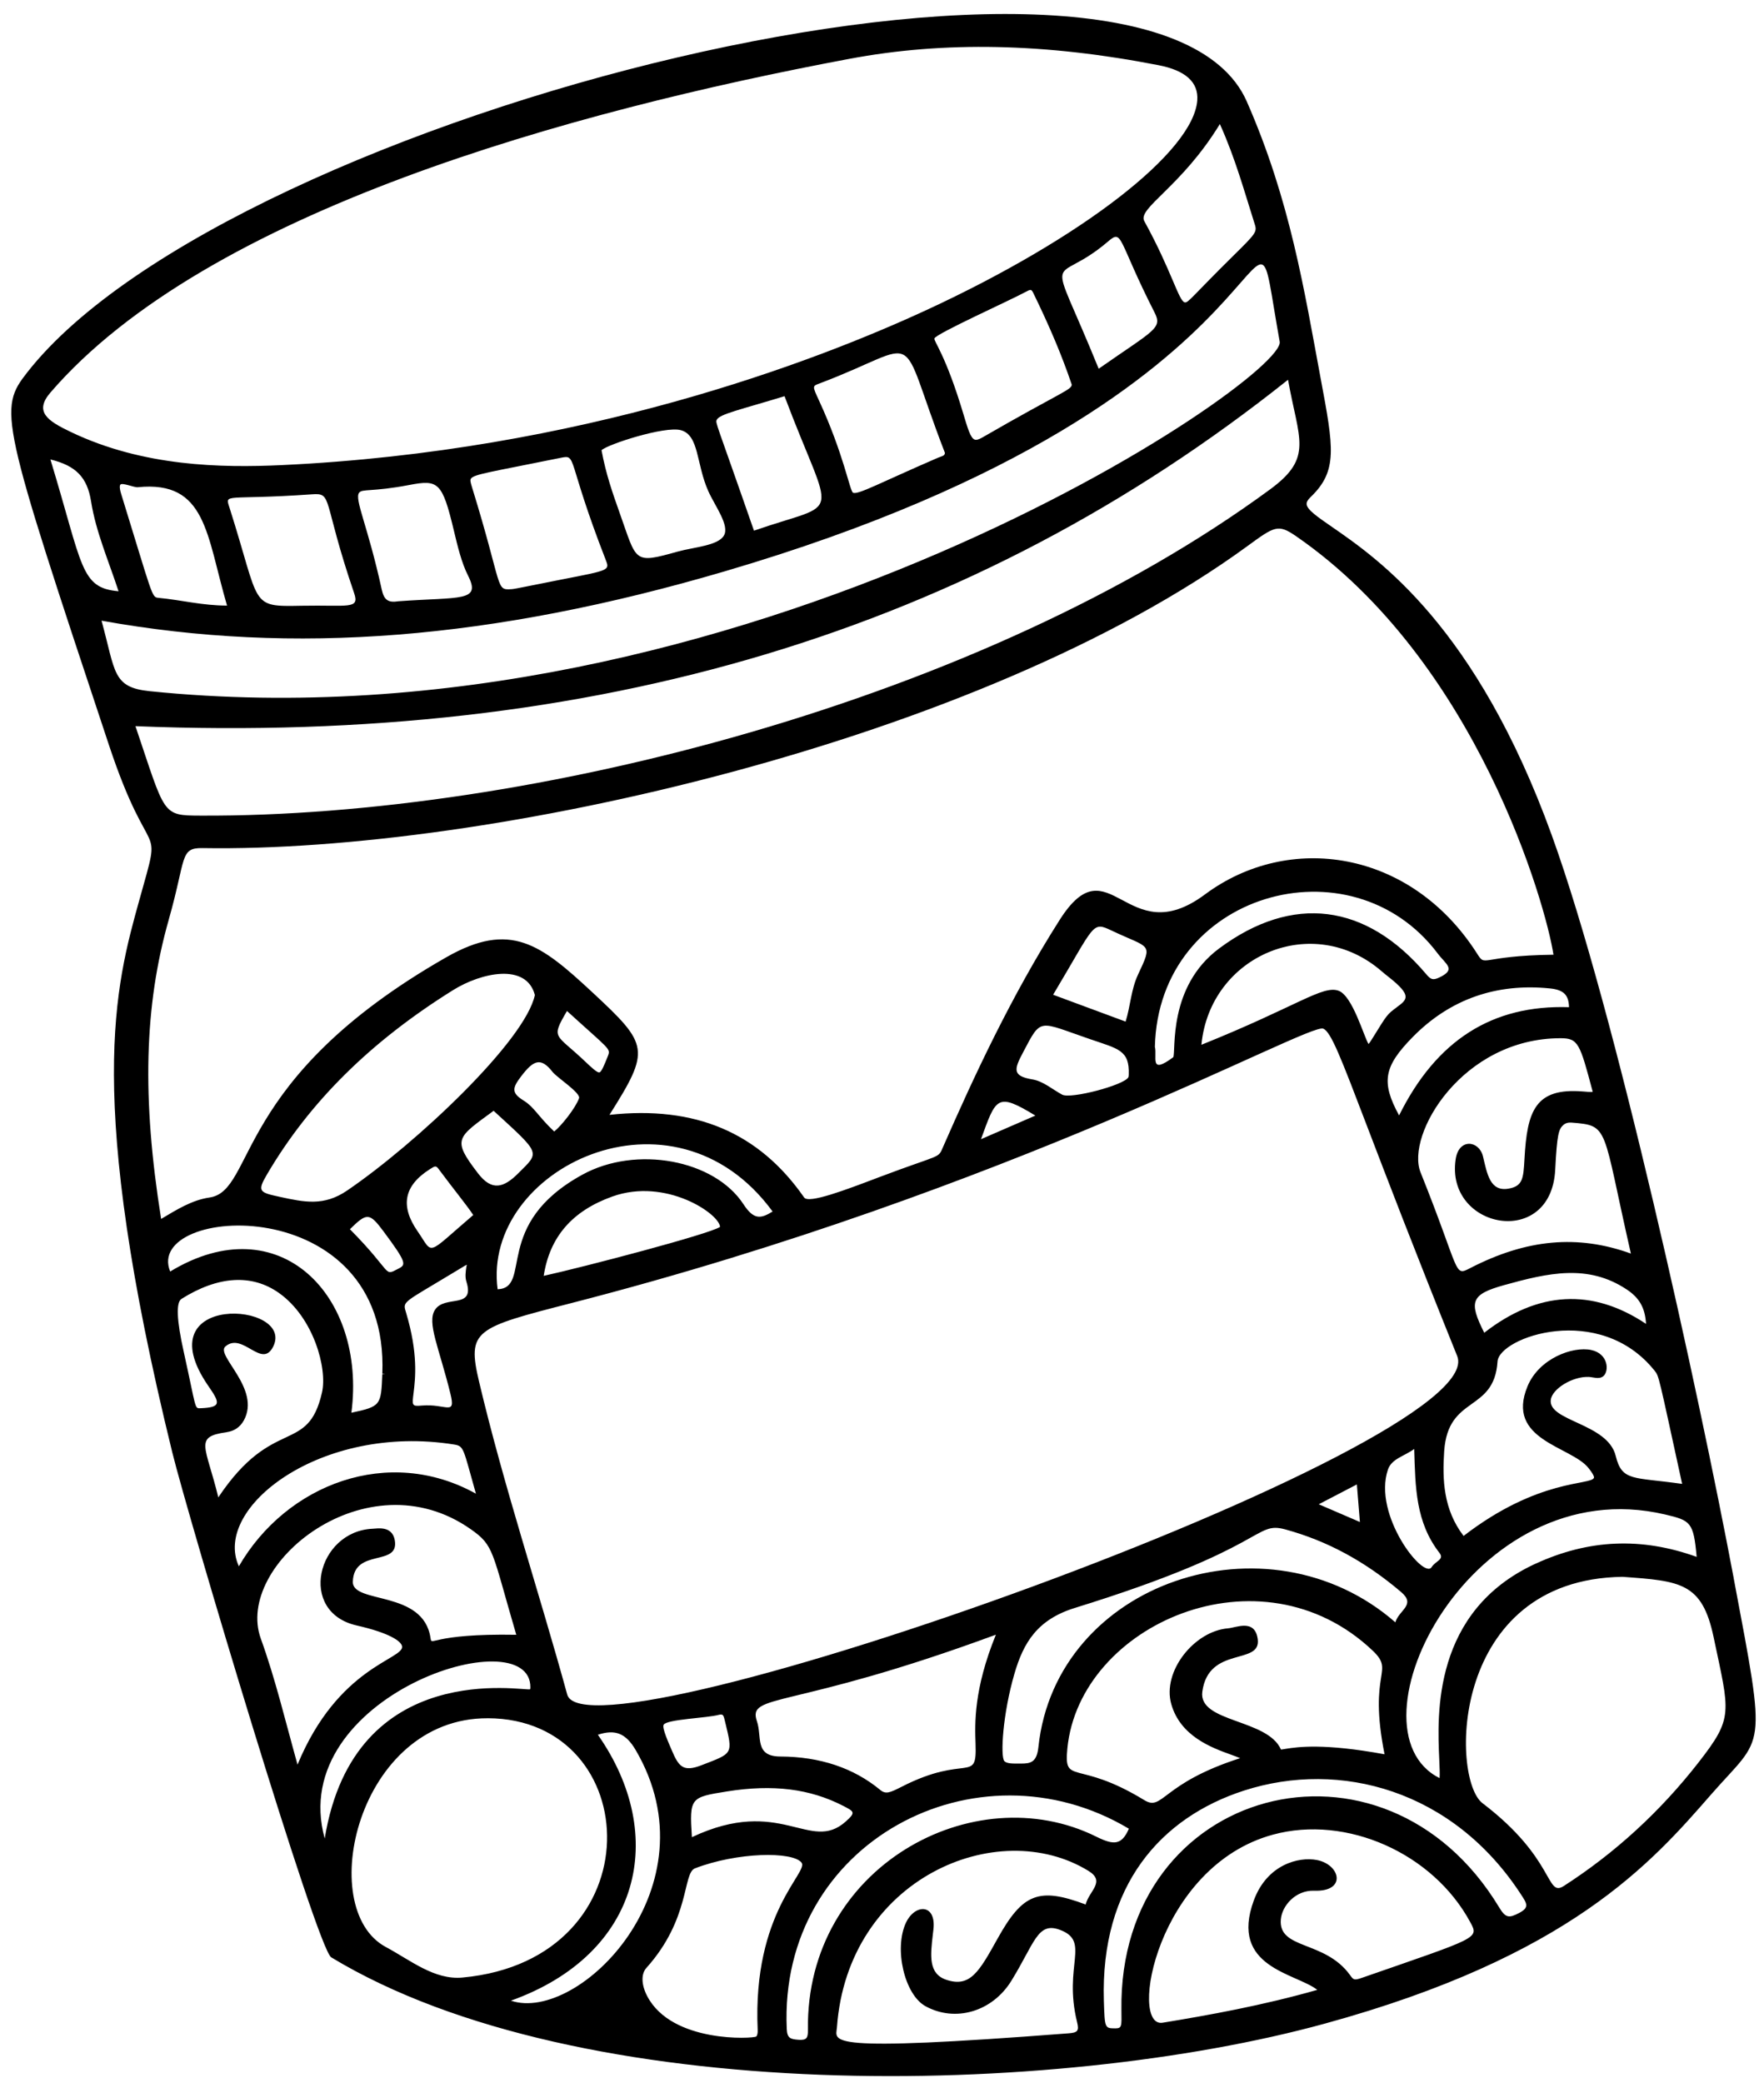 <svg width="122" height="144" viewBox="0 0 122 144" fill="none" xmlns="http://www.w3.org/2000/svg">
<path d="M119.904 109.1C117.463 96.16 111.724 69.905 107.322 57.745C102.092 43.306 95.343 38.651 92.1 36.413C91.112 35.731 90.398 35.239 90.368 34.858C90.356 34.715 90.444 34.555 90.639 34.37C92.534 32.557 92.234 30.957 91.346 26.207C90.203 20.072 89.233 13.855 86.229 7.018C79.581 -8.122 15.983 7.793 1.898 25.727C-0.127 28.308 -0.02 28.789 7.53 51.495C10.443 60.262 11.287 56.31 9.652 62.172C7.964 68.222 5.863 75.751 11.912 100.398C12.996 104.818 21.916 134.721 22.91 135.322C40.138 145.741 72.948 145.022 91.602 139.91C108.569 135.261 114.213 128.794 118.332 124.073C122.03 119.839 122.226 121.424 119.902 109.103L119.904 109.1ZM8.329 33.501C8.474 33.355 9.285 33.712 9.528 33.684C14.287 33.199 14.27 36.98 15.703 41.868C13.997 41.868 12.561 41.484 10.951 41.331C10.483 41.287 10.571 41.234 8.376 34.136C8.222 33.64 8.309 33.52 8.329 33.501ZM21.564 34.175C23.042 34.068 22.261 34.471 24.492 41.008C24.883 42.15 24.083 41.818 20.873 41.879C17.23 41.948 18.052 41.942 15.884 35.135C15.538 34.047 15.498 34.603 21.564 34.175ZM24.832 34.072C25.046 33.774 25.682 34.03 28.321 33.527C30.308 33.149 30.588 33.319 31.389 36.679C31.65 37.771 31.919 38.904 32.372 39.799C33.291 41.616 31.87 41.258 27.559 41.568C26.843 41.682 26.564 41.486 26.402 40.762C25.435 36.337 24.505 34.53 24.832 34.072ZM32.563 33.101C32.752 32.784 33.925 32.639 38.757 31.656C39.939 31.415 39.131 31.619 41.883 38.682C42.175 39.429 42.195 39.412 38.885 40.055C36.79 40.462 35.653 40.714 35.397 40.731C34.242 40.806 34.824 40.739 32.641 33.672C32.553 33.384 32.504 33.201 32.563 33.101ZM75.986 25.492C72.365 16.577 72.711 20.051 76.632 16.697C77.665 15.811 77.273 16.545 79.846 21.596C80.415 22.71 79.842 22.799 75.986 25.492ZM64.626 23.397C64.737 23.069 69.848 20.773 70.948 20.175C71.061 20.114 71.185 20.047 71.267 20.047L71.303 20.053C71.362 20.072 71.416 20.158 71.448 20.225C72.625 22.637 73.45 24.606 74.118 26.575C74.166 26.944 73.404 27.089 67.936 30.248C67.694 30.389 67.516 30.435 67.399 30.387C67.121 30.277 66.922 29.602 66.643 28.67C65.402 24.501 64.559 23.586 64.628 23.395L64.626 23.397ZM65.352 31.31C65.337 31.528 65.153 31.528 64.861 31.65C60.871 33.374 59.338 34.226 58.998 34.064C58.772 33.959 58.37 31.434 56.653 27.712C56.158 26.64 56.179 26.699 56.729 26.491C64.04 23.724 61.918 22.435 65.352 31.31ZM49.576 29.018C49.773 28.625 51.202 28.325 54.259 27.391C57.619 36.297 58.362 34.53 52.145 36.688C49.496 29.066 49.462 29.251 49.576 29.018ZM47.086 29.74C48.365 30.086 48.142 32.07 48.986 33.955C49.448 34.988 50.493 36.346 50.056 37.043C49.626 37.733 47.991 37.823 46.864 38.136C43.77 39.003 44.064 38.844 42.846 35.433C42.382 34.123 41.901 32.769 41.603 31.125C42.029 30.716 45.982 29.44 47.086 29.74ZM85.343 17.635C82.457 20.481 82.186 20.951 81.941 20.905C81.525 20.828 81.025 18.71 79.141 15.288C78.65 14.39 81.71 12.931 84.367 8.577C85.429 10.924 86.059 13.231 86.792 15.542C86.947 16.035 86.815 16.186 85.343 17.635ZM82.806 6.934C82.545 10.49 74.856 16.447 64.107 21.421C56.341 25.013 40.216 31.186 19.478 32.156C15.321 32.349 9.902 32.263 4.887 29.86C3.275 29.091 2.353 28.462 3.485 27.142C14.284 14.614 39.492 7.681 58.736 4.069C65.306 2.835 72.306 2.981 80.138 4.51C81.999 4.873 82.894 5.689 82.805 6.932L82.806 6.934ZM6.298 34.666C6.633 36.772 7.505 38.758 8.199 40.877C5.54 40.645 5.746 39.177 3.487 31.765C5.263 32.198 6.035 33.008 6.298 34.666ZM50.124 39.499C91.833 27.255 85.916 9.182 88.505 23.623C88.96 26.184 51.248 51.962 10.355 47.786C7.763 47.521 8 46.465 7.022 42.911C20.326 45.307 34.034 44.221 50.124 39.499ZM77.558 138.974C77.575 140.108 77.591 140.227 77.134 140.231C76.406 140.227 76.406 140.232 76.345 138.342C76.099 130.366 80.274 125.65 86.051 123.788C92.669 121.659 100.494 123.748 105.202 130.987C105.605 131.605 105.79 131.873 105.066 132.253C104.367 132.618 104.132 132.612 103.689 131.877C95.691 118.622 77.337 123.494 77.558 138.974ZM69 134.014C67.726 136.3 67.109 137.425 65.453 136.875C64.2 136.457 64.346 135.204 64.514 133.754L64.558 133.372C64.75 131.602 63.284 131.615 62.663 132.914C61.811 134.715 62.554 137.904 64.011 138.701C66.072 139.829 68.618 139.081 69.938 136.957C71.557 134.335 71.754 132.847 73.295 133.416C75.455 134.218 73.517 135.857 74.495 139.814C74.64 140.406 74.533 140.528 73.887 140.576C56.689 141.905 57.806 141.147 57.884 140.16C58.618 129.885 68.981 125.482 75.272 129.34C76.494 130.087 75.322 130.719 75.085 131.668C71.849 130.456 70.732 130.903 69 134.014ZM15.674 99.013C16.197 98.943 16.608 98.662 16.862 98.204C18.071 96.009 14.885 93.704 15.588 93.089C16.78 92.058 18.098 94.674 18.89 93.106C20.449 90.008 9.937 89.309 14.398 95.805C15.212 96.979 15.349 97.304 13.856 97.359C13.441 97.379 13.581 97.396 12.71 93.471C12.218 91.268 12.165 90.045 12.551 89.8C15.091 88.204 17.425 88.064 19.301 89.395C21.686 91.089 22.651 94.598 22.269 96.271C21.281 100.601 18.886 97.856 15.099 103.521C14.232 99.953 13.388 99.331 15.672 99.017L15.674 99.013ZM87.862 33.818C68.098 48.354 36.706 56.494 13.869 56.389C11.174 56.377 11.455 56.371 9.368 50.204C41.171 51.484 67.25 43.648 89.082 26.254C89.814 30.391 90.851 31.621 87.864 33.816L87.862 33.818ZM11.671 63.577C12.882 59.334 12.416 58.61 13.999 58.633C33.694 58.961 67.772 51.255 86.271 37.756C88.148 36.386 88.389 36.211 89.627 37.062C102.155 45.697 106.924 62.596 107.44 66.005C102.236 66.068 102.795 66.937 102.123 65.875C97.535 58.74 89.13 57.523 83.328 61.843C77.898 65.879 76.741 58.18 73.295 63.587C69.938 68.858 67.332 74.477 65.23 79.279C64.853 80.142 65.182 79.725 60.763 81.4C58.495 82.262 55.927 83.238 55.615 82.789C52.493 78.299 48.085 76.427 42.151 77.076C45 72.564 44.88 72.241 40.978 68.612C37.384 65.272 35.3 63.648 30.863 66.183C16.066 74.626 17.697 82.329 14.488 82.791C13.262 82.969 12.211 83.639 11.144 84.271C9.809 75.929 9.973 69.536 11.673 63.579L11.671 63.577ZM109.476 75.459C106.166 75.189 105.618 76.817 105.435 80.111C105.36 81.456 105.33 82.012 104.317 82.18C103.051 82.39 102.855 81.166 102.56 79.93C102.283 78.841 100.891 78.675 100.675 80.146C99.948 84.959 107.278 86.378 107.559 80.879C107.687 78.385 107.805 78.06 108.124 77.775C108.269 77.648 108.456 77.594 108.699 77.613C111.331 77.817 110.786 77.879 112.794 86.666C109.115 85.337 105.576 85.659 101.67 87.676C100.526 88.265 101.034 87.993 98.248 81.053C97.207 78.467 101.113 71.778 107.935 71.778C109.161 71.778 109.268 72.149 110.154 75.482C109.992 75.503 109.721 75.482 109.476 75.459ZM52.401 140.326C52.413 140.57 52.374 140.739 52.296 140.798C52.105 140.941 46.478 141.273 44.765 138.011C44.351 137.222 44.328 136.474 44.702 136.056C47.758 132.656 47.202 129.497 48.066 129.168C50.988 128.044 54.817 127.988 55.434 128.771C55.955 129.434 52.038 132.177 52.401 140.326ZM91.206 103.998L93.842 102.627L94.052 105.224L91.206 103.998ZM28.092 90.778C27.878 90.06 27.79 90.117 30.055 88.767C32.603 87.254 32.29 87.369 32.259 87.552C32.204 87.927 32.153 88.28 32.258 88.608C32.863 90.539 30.775 89.502 30.088 90.549C29.505 91.437 30.367 93.16 31.154 96.368C31.536 97.925 30.838 97.029 29.175 97.174C28.47 97.239 28.497 97.167 28.604 96.294C28.728 95.276 28.925 93.576 28.092 90.778ZM42.355 82.72C46.053 81.399 49.764 83.924 49.798 84.823C49.07 85.318 40.436 87.581 37.603 88.207C38.018 85.511 39.574 83.715 42.355 82.72ZM51.417 83.253C49.403 80.172 43.994 79.175 40.289 81.206C34.018 84.636 36.845 89.032 34.416 89.134C33.308 80.843 46.528 74.33 53.434 83.759C52.602 84.275 52.126 84.336 51.417 83.253ZM35.842 81.118C34.842 82.117 34.018 82.371 33.062 81.122C31.241 78.751 31.587 78.669 34.139 76.796C37.447 79.827 37.342 79.621 35.842 81.118ZM40.461 73.379C38.409 71.427 38.077 71.845 39.213 69.895C42.202 72.619 42.252 72.478 42.034 73.029C41.803 73.608 41.603 74.109 41.454 74.141C41.295 74.174 40.873 73.769 40.461 73.379ZM40.046 75.929C39.805 76.612 38.789 77.873 38.329 78.228C37.2 77.162 36.971 76.561 36.211 76.085C35.342 75.549 35.435 75.205 36.056 74.395C36.876 73.327 37.389 73.045 38.216 74.109C38.516 74.494 40.178 75.558 40.046 75.929ZM29.735 80.829C30.09 80.602 30.153 80.572 30.34 80.826C31.356 82.197 32.242 83.268 32.731 84C29.393 86.851 30.012 86.756 28.887 85.134C27.702 83.431 27.874 82.008 29.735 80.829ZM18.462 81.2C21.405 76.188 25.615 72.019 31.333 68.453C33.277 67.241 36.408 66.551 36.992 68.793C36.318 71.962 28.793 79.049 24.009 82.308C22.397 83.406 21.054 83.114 19.352 82.745C17.949 82.441 17.767 82.378 18.462 81.2ZM96.59 69.647C95.939 70.124 95.912 70.184 95.035 71.601C94.881 71.849 94.736 72.086 94.65 72.178C94.331 71.687 93.552 68.858 92.581 68.497C91.475 68.089 89.701 69.578 83.091 72.231C83.681 66.056 90.805 62.997 95.589 67.176C95.738 67.305 95.903 67.435 96.067 67.565C97.683 68.843 97.325 69.105 96.588 69.645L96.59 69.647ZM84.315 65.573C80.755 68.22 81.34 72.663 81.145 73.089C79.458 74.349 80.049 73.054 79.873 72.369C80.127 61.702 93.448 57.966 99.432 65.919C100.005 66.679 100.742 67.015 99.539 67.581C99.096 67.789 98.949 67.718 98.638 67.35C94.478 62.435 89.388 61.801 84.315 65.573ZM67.846 78.759C68.897 75.877 68.943 75.508 71.607 77.126L67.846 78.759ZM75.398 71.845C77.35 72.516 78.125 72.602 78.066 74.29C78.062 74.365 78.06 74.441 78.037 74.481C77.73 75.029 74.052 75.994 73.463 75.68C72.799 75.327 72.153 74.748 71.403 74.626C69.976 74.389 70.15 73.906 70.746 72.775C72.046 70.306 71.775 70.608 75.398 71.845ZM72.835 68.772C75.767 63.873 75.501 63.681 76.89 64.34C79.554 65.604 79.754 65.147 78.702 67.39C78.223 68.419 78.186 69.54 77.848 70.629L72.835 68.772ZM26.53 85.14C28.121 87.275 28.086 87.434 27.584 87.694C26.471 88.266 27.256 88.064 24.2 84.983C25.378 83.828 25.548 83.822 26.53 85.14ZM39.571 90.075C69.888 82.273 90.494 70.692 91.517 71.116C92.056 71.337 92.736 73.117 94.554 77.875C95.847 81.257 97.801 86.364 100.782 93.752C103.273 99.924 40.606 122.232 39.229 117.151C37.248 109.94 34.857 102.795 33.136 95.534C32.286 91.949 32.836 91.808 39.571 90.075ZM71.817 120.782C71.706 121.831 71.294 121.926 70.612 121.926C70.102 121.926 69.644 121.947 69.464 121.756C69.172 121.439 69.351 118.485 70.157 115.721C70.782 113.569 71.735 111.968 74.348 111.162C87.763 107.012 86.71 105.142 88.891 105.736C91.79 106.527 94.411 107.944 96.905 110.068C97.952 110.96 96.756 111.304 96.504 112.159C87.661 104.451 73.024 109.388 71.817 120.782ZM95.99 101.603C96.246 100.845 97.113 100.685 97.807 100.175C97.887 102.849 97.908 105.242 99.558 107.365C99.913 107.822 99.283 107.914 99.012 108.345C98.464 109.226 94.928 104.741 95.99 101.603ZM52.351 119.004C51.675 117.014 54.603 118.274 68.876 113.015C67.338 116.8 67.42 119.142 67.47 120.561C67.569 123.359 66.87 121.221 62.361 123.527C61.557 123.937 61.259 124.063 60.881 123.75C59.04 122.228 56.715 121.449 53.971 121.437C52.162 121.433 52.716 120.077 52.351 119.004ZM47.852 127.014C47.674 124.268 47.752 124.256 50.283 123.851C53.457 123.345 56.013 123.664 58.318 124.85C59.09 125.249 59.198 125.301 58.484 125.939C56.018 128.129 53.998 124.117 47.852 127.014ZM45.898 119.241C46.117 118.861 48.875 118.782 49.708 118.557C50.04 118.467 50.042 118.609 50.153 119.054C50.701 121.311 50.69 121.197 48.524 122.037C47.244 122.534 46.939 122.14 46.448 120.977C46.265 120.541 45.77 119.464 45.898 119.241ZM73.82 120.881C74.657 112.302 87.195 106.77 94.938 114.119C96.508 115.614 94.6 115.475 95.757 121.283C91.529 120.503 89.728 120.782 88.949 120.902C88.786 120.927 88.624 120.962 88.591 120.952C87.663 118.821 82.858 119.096 83.154 116.951C83.59 113.764 87.222 115.152 86.987 113.332C86.8 111.894 85.498 112.528 84.944 112.574C82.6 112.759 80.371 115.547 81.005 117.808C81.636 120.047 83.824 120.836 85.131 121.307C85.352 121.388 85.591 121.474 85.769 121.552C80.306 123.301 80.442 125.249 79.141 124.453C74.477 121.601 73.566 123.475 73.82 120.881ZM41.349 119.932C42.561 119.535 43.285 119.837 43.963 120.988C49.498 130.419 40.025 139.898 35.336 138.317C44.349 135.089 46.221 126.882 41.349 119.932ZM78.074 126.428C77.575 127.587 77.012 127.568 75.824 126.98C67.346 122.77 55.717 129.077 55.877 140.324C55.885 140.889 55.797 141.059 55.241 141.023C54.651 140.981 54.443 140.909 54.412 140.269C53.837 127.358 67.56 120.16 78.074 126.428ZM106.199 108.106C99.077 111.382 99.4 118.549 99.539 121.611C99.564 122.159 99.589 122.723 99.562 122.931C92.824 119.55 101.775 101.557 115.162 104.705C116.927 105.121 117.127 105.226 117.343 107.635C113.527 106.261 109.879 106.416 106.201 108.108L106.199 108.106ZM111.741 100.645C111.185 98.395 107.07 98.261 107.253 96.783C107.347 96.009 108.773 95.144 109.885 95.194C110.166 95.203 110.595 95.383 110.887 95.144C111.296 94.808 111.254 93.591 110.047 93.332C108.785 93.062 106.443 93.906 105.643 95.847C104.105 99.571 108.647 99.982 109.85 101.479C110.232 101.955 110.257 102.115 110.238 102.169C110.049 102.696 106.411 102.19 101.223 106.187C99.822 104.359 99.749 102.291 99.881 100.326C100.15 96.42 103.334 97.686 103.571 94.128C103.681 92.447 110.622 90.001 114.434 94.764C114.745 95.15 114.692 95.058 116.338 102.589C112.939 102.104 112.182 102.442 111.741 100.645ZM102.652 92.14C101.571 89.993 101.716 89.489 104.033 88.845C107.085 87.997 109.829 87.371 112.501 89.145C113.38 89.724 113.773 90.411 113.842 91.527C110.127 89.046 106.365 89.252 102.652 92.14ZM96.762 77.115C95.496 74.794 95.712 73.727 97.704 71.696C100.297 69.059 103.513 67.961 107.194 68.335C108.133 68.43 108.496 68.776 108.515 69.632C103.202 69.46 99.346 71.914 96.762 77.115ZM26.442 94.961C26.675 94.97 26.717 94.957 26.442 94.995C26.354 97.151 26.35 97.237 24.303 97.669C25.351 89.594 19.335 83.324 11.77 87.907C9.889 83.333 26.95 82.176 26.442 94.961ZM31.398 99.865C32.103 99.978 32.023 100.117 32.916 103.267C26.885 99.915 19.826 102.583 16.52 108.286C14.668 104.239 22.215 98.402 31.398 99.865ZM32.55 105.717C34.187 106.861 33.999 107.199 35.707 113.022C29.761 112.917 29.868 113.867 29.775 113.246C29.288 109.894 24.352 110.92 24.402 109.346C24.482 106.991 27.645 108.357 27.301 106.47C27.112 105.471 26.115 105.675 25.771 105.69C21.923 105.864 20.567 111.447 24.668 112.377C26.906 112.885 27.758 113.458 27.808 113.825C27.932 114.728 23.384 115.2 20.577 121.999C19.721 118.93 19.033 116.036 18.037 113.286C16.188 108.166 25.363 100.679 32.55 105.717ZM36.681 116.668C36.681 116.76 36.662 116.789 36.662 116.789C36.331 116.945 24.503 114.547 22.458 127.106C19.725 117.23 36.746 111.827 36.681 116.668ZM33.732 118.79C44.664 118.825 45.384 135.473 31.99 136.718C30.044 136.902 28.396 135.523 26.683 134.606C21.751 131.966 24.723 118.763 33.73 118.792L33.732 118.79ZM112.213 109.014C116.224 109.302 117.719 109.411 118.512 113.171C119.623 118.448 119.914 118.716 117.475 121.844C114.83 125.236 111.693 128.112 108.153 130.389C106.903 131.193 107.587 128.51 102.53 124.663C100.322 122.982 100.248 109.189 112.213 109.014ZM88.584 132.692C88.668 131.754 89.6 130.67 90.891 130.715C93.152 130.798 92.713 128.907 91.072 128.592C89.823 128.353 87.633 128.895 86.716 131.384C85.005 136.029 89.621 136.405 91.105 137.57C87.342 138.643 83.593 139.32 80.408 139.841C78.037 140.229 79.997 129.021 88.043 126.838C93.11 125.458 99.113 128.11 101.693 132.906C102.301 134.029 102.226 133.947 94.201 136.735C93.643 136.928 93.607 136.879 93.37 136.548C91.621 134.119 88.395 134.812 88.584 132.692Z" fill="black"/>
</svg>
